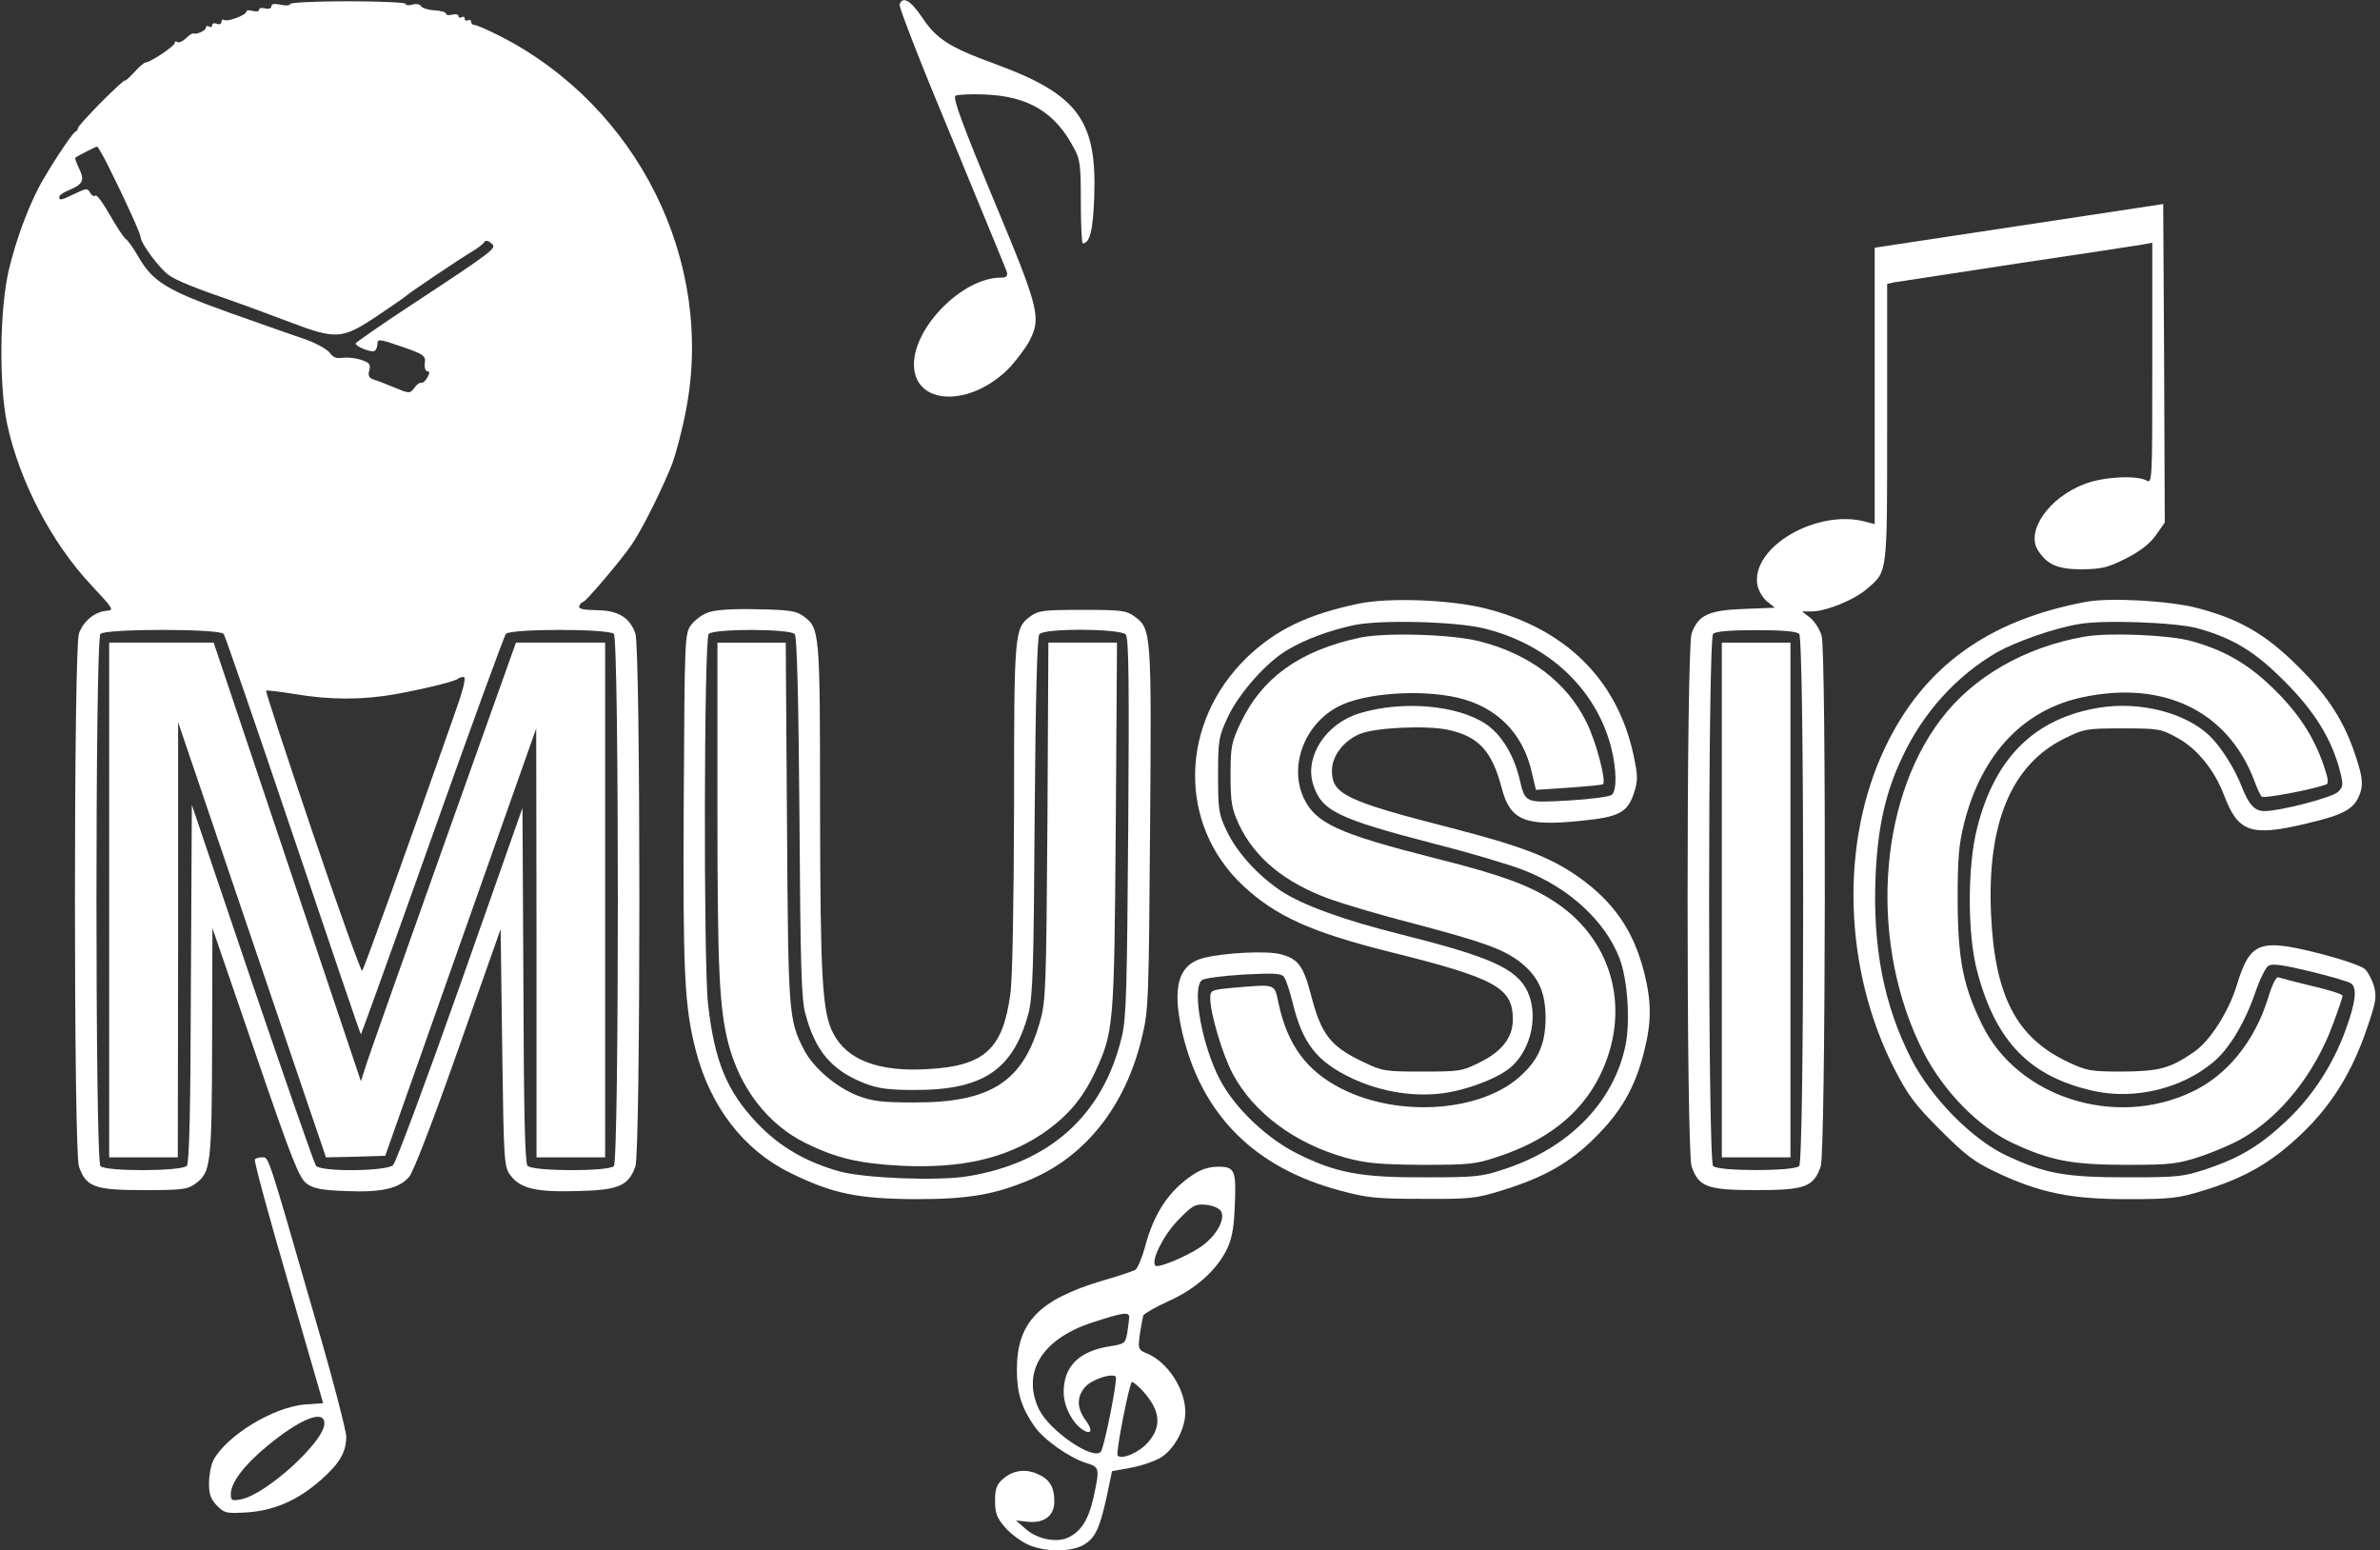 <?xml version="1.0" standalone="no"?>
<!DOCTYPE svg PUBLIC "-//W3C//DTD SVG 20010904//EN"
 "http://www.w3.org/TR/2001/REC-SVG-20010904/DTD/svg10.dtd">
<svg version="1.0" xmlns="http://www.w3.org/2000/svg"
 width="763pt" height="497pt" viewBox="0 0 763 497"
 preserveAspectRatio="xMidYMid meet">
<rect x="0" y="0" width="763" height="497" fill="#333333" stroke="none"/>
<g transform="translate(0,497) scale(0.1,-0.1)"
fill="#ffffff" stroke="none">
<path d="M930 4957 c0 -5 -13 -6 -30 -2 -20 4 -30 3 -30 -5 0 -7 -8 -10 -20
-7 -11 3 -20 1 -20 -5 0 -5 -9 -6 -20 -3 -11 3 -20 3 -20 -2 0 -11 -60 -34
-71 -27 -5 3 -9 0 -9 -6 0 -7 -7 -10 -15 -6 -8 3 -15 1 -15 -5 0 -6 -4 -7 -10
-4 -5 3 -10 2 -10 -4 0 -9 -30 -23 -41 -18 -3 1 -13 -6 -23 -16 -10 -9 -22
-15 -27 -12 -5 4 -9 2 -9 -3 0 -10 -80 -63 -93 -62 -4 0 -21 -14 -37 -32 -17
-18 -30 -30 -30 -26 0 3 -34 -28 -75 -69 -41 -42 -75 -79 -75 -83 0 -5 -4 -10
-8 -12 -11 -4 -92 -129 -120 -183 -38 -76 -70 -164 -93 -257 -30 -125 -33
-370 -6 -498 40 -183 141 -378 268 -514 73 -78 76 -82 50 -84 -37 -3 -74 -33
-88 -73 -17 -49 -17 -1659 0 -1708 23 -66 50 -76 207 -76 125 0 141 2 167 21
49 36 52 60 53 454 l1 365 137 -399 c118 -345 141 -402 165 -420 22 -16 47
-21 125 -24 115 -5 172 8 204 46 14 17 76 178 158 411 l135 383 5 -380 c5
-367 6 -382 26 -409 32 -43 82 -55 216 -51 132 3 163 17 185 79 17 49 17 1659
0 1708 -18 52 -56 75 -126 75 -42 1 -57 4 -54 14 3 6 8 12 12 12 8 0 122 134
156 184 35 51 102 187 131 262 12 34 32 109 43 168 93 479 -154 975 -597 1201
-38 19 -74 35 -81 35 -6 0 -11 5 -11 11 0 5 -4 7 -10 4 -5 -3 -10 -1 -10 5 0
6 -4 8 -10 5 -5 -3 -10 -2 -10 3 0 6 -9 8 -20 5 -11 -3 -20 -1 -20 3 0 5 -17
10 -37 11 -20 1 -39 7 -43 13 -4 7 -16 9 -29 5 -11 -3 -21 -2 -21 3 0 4 -83 8
-185 8 -102 0 -185 -4 -185 -9z m-583 -519 c57 -114 103 -216 104 -229 1 -20
60 -99 89 -120 23 -18 92 -45 220 -89 30 -11 105 -38 165 -61 152 -58 171 -57
281 16 49 33 91 62 94 65 7 8 175 121 214 144 17 10 34 23 38 29 4 7 12 7 23
-3 19 -15 15 -19 -257 -198 -98 -64 -177 -120 -178 -123 0 -10 51 -30 61 -24
5 4 9 13 9 21 0 19 5 18 86 -10 63 -22 69 -27 66 -50 -2 -14 2 -26 8 -26 8 0
8 -6 0 -20 -6 -11 -15 -19 -20 -17 -5 1 -15 -6 -22 -17 -14 -18 -16 -18 -64 2
-27 11 -57 23 -68 26 -13 5 -17 12 -12 29 5 20 0 25 -28 34 -19 6 -45 8 -59 6
-17 -3 -29 1 -39 15 -7 11 -41 30 -73 42 -33 11 -143 50 -245 86 -204 73 -250
100 -297 182 -15 26 -33 52 -41 57 -7 6 -30 41 -51 78 -21 37 -41 64 -45 60
-4 -4 -12 0 -17 9 -8 15 -12 15 -49 -3 -44 -21 -50 -23 -50 -10 0 5 13 14 30
21 46 19 52 32 34 69 -9 18 -14 34 -13 35 7 6 64 35 70 36 3 0 19 -28 36 -62z
m370 -1500 c5 -7 106 -300 224 -650 118 -350 215 -635 216 -634 2 2 105 288
229 637 124 349 230 640 236 647 14 17 329 17 346 0 17 -17 17 -1689 0 -1706
-18 -18 -262 -17 -277 1 -8 10 -12 182 -13 580 l-3 567 -199 -565 c-110 -311
-207 -572 -216 -580 -22 -20 -232 -22 -247 -2 -5 6 -97 270 -204 584 l-194
573 -3 -572 c-1 -402 -5 -575 -13 -585 -15 -18 -259 -19 -277 -1 -17 17 -17
1689 0 1706 17 17 382 17 395 0z m734 -275 c-142 -404 -284 -799 -290 -805 -3
-4 -75 196 -159 444 -84 248 -151 452 -149 454 2 2 44 -3 93 -11 113 -19 217
-19 323 0 93 17 190 41 199 49 3 3 11 6 18 6 10 0 -1 -42 -35 -137z"/>
<path d="M350 2085 l0 -825 110 0 110 0 1 698 0 697 237 -698 237 -697 95 2
95 3 242 685 242 685 1 -687 0 -688 110 0 110 0 0 825 0 825 -143 0 -143 0
-227 -637 c-125 -351 -237 -668 -249 -704 l-21 -65 -236 703 -236 703 -167 0
-168 0 0 -825z"/>
<path d="M2884 4956 c-3 -8 72 -200 167 -427 94 -228 174 -422 177 -431 3 -14
-2 -18 -20 -18 -121 0 -278 -157 -278 -278 0 -133 182 -139 307 -10 22 24 50
61 62 83 40 76 34 102 -114 456 -99 238 -131 325 -122 332 7 4 50 6 97 4 137
-6 222 -57 282 -170 21 -37 23 -56 23 -174 0 -73 3 -133 6 -133 23 0 33 41 37
149 9 246 -53 329 -318 426 -148 54 -188 80 -235 151 -36 53 -61 67 -71 40z"/>
<path d="M6473 4246 l-463 -70 0 -443 0 -443 -27 7 c-157 44 -371 -81 -349
-203 4 -18 18 -42 31 -52 l25 -20 -100 -4 c-113 -4 -146 -20 -167 -79 -17 -49
-17 -1659 0 -1708 23 -66 50 -76 207 -76 157 0 184 10 207 76 16 45 18 1645 3
1701 -6 20 -22 46 -37 58 l-26 20 31 0 c46 0 139 38 178 73 66 57 64 41 64
531 l0 446 23 5 c12 2 189 29 392 60 204 30 385 58 403 61 l32 6 0 -386 c0
-379 0 -387 -19 -376 -33 17 -136 12 -197 -11 -115 -43 -191 -152 -150 -214
30 -46 64 -60 142 -60 63 1 82 6 140 35 47 24 77 48 96 75 l28 40 -2 511 -3
510 -462 -70z m-705 -1308 c17 -17 17 -1689 0 -1706 -17 -17 -259 -17 -276 0
-17 17 -17 1689 0 1706 8 8 53 12 138 12 85 0 130 -4 138 -12z"/>
<path d="M5520 2085 l0 -825 110 0 110 0 0 825 0 825 -110 0 -110 0 0 -825z"/>
<path d="M4356 3035 c-163 -34 -265 -83 -358 -172 -217 -210 -223 -535 -13
-732 105 -98 218 -149 469 -212 342 -85 396 -115 396 -217 0 -57 -34 -102
-105 -137 -57 -29 -66 -30 -185 -30 -119 0 -128 1 -190 31 -106 50 -135 89
-168 218 -24 90 -40 112 -96 127 -43 12 -182 5 -248 -12 -81 -21 -101 -94 -68
-238 62 -265 232 -435 508 -508 85 -23 117 -26 262 -26 152 -1 172 1 255 27
134 41 219 89 300 171 82 81 127 160 155 271 25 97 25 161 1 257 -35 136 -98
226 -212 307 -90 63 -186 99 -407 156 -336 86 -382 108 -382 183 0 48 37 96
89 118 49 21 213 28 281 14 100 -21 143 -68 174 -186 27 -105 74 -125 256
-106 121 12 148 26 169 91 12 38 12 53 -2 119 -52 243 -219 407 -477 471 -111
28 -309 35 -404 15z m404 -80 c205 -51 356 -193 405 -380 18 -72 19 -139 2
-153 -7 -6 -69 -14 -137 -18 -143 -8 -140 -9 -159 71 -19 78 -59 142 -109 175
-91 60 -265 75 -402 34 -108 -32 -177 -137 -151 -226 27 -87 74 -111 394 -194
114 -29 241 -67 281 -83 145 -56 262 -163 308 -283 26 -67 35 -203 19 -280
-38 -181 -180 -327 -386 -395 -74 -25 -93 -27 -255 -27 -207 -1 -287 14 -411
76 -97 48 -199 145 -247 235 -58 109 -92 294 -59 321 7 6 67 14 133 18 96 5
121 4 130 -7 6 -8 19 -45 28 -83 32 -131 77 -189 191 -243 96 -45 209 -62 307
-45 80 14 170 51 206 85 63 59 84 166 48 241 -36 72 -119 109 -406 181 -184
46 -315 94 -383 139 -75 50 -143 125 -175 194 -25 52 -27 68 -27 177 0 114 2
123 32 188 36 76 124 175 191 214 57 34 134 62 212 79 85 18 330 12 420 -11z"/>
<path d="M4360 2926 c-192 -41 -314 -128 -383 -274 -29 -61 -32 -75 -32 -167
0 -87 4 -107 26 -156 51 -109 147 -188 292 -241 45 -16 165 -52 267 -78 224
-59 288 -82 342 -123 60 -47 83 -97 83 -182 -1 -80 -22 -130 -77 -181 -124
-118 -392 -138 -577 -44 -111 56 -173 139 -202 273 -14 65 -6 62 -142 51 -75
-7 -77 -8 -77 -34 0 -49 39 -180 72 -242 67 -126 201 -225 365 -270 64 -17
107 -21 243 -22 153 0 171 2 245 27 156 52 263 137 323 257 102 204 47 429
-136 554 -82 56 -176 91 -392 145 -311 79 -383 112 -421 194 -47 104 4 237
113 293 82 42 258 55 379 28 127 -29 212 -114 240 -241 l13 -55 105 7 c58 4
108 9 110 11 11 11 -22 137 -53 199 -64 130 -185 220 -346 260 -90 22 -298 28
-380 11z"/>
<path d="M6689 3041 c-314 -58 -522 -208 -645 -466 -146 -305 -134 -710 28
-1029 44 -86 66 -116 147 -197 81 -81 109 -103 181 -137 140 -66 238 -86 420
-86 140 0 164 3 245 28 131 40 216 89 309 177 99 93 165 199 213 339 30 87 33
104 24 138 -6 21 -20 47 -30 56 -11 10 -79 33 -151 51 -187 47 -217 35 -259
-103 -26 -85 -86 -179 -137 -214 -77 -53 -111 -62 -229 -63 -103 0 -114 2
-176 31 -165 78 -234 211 -246 474 -13 291 65 479 236 563 63 31 70 32 186 32
115 0 122 -1 175 -30 64 -35 119 -103 150 -184 45 -119 86 -133 260 -92 132
31 162 49 179 107 6 23 3 49 -14 101 -37 117 -89 199 -189 298 -103 102 -185
150 -322 186 -88 23 -278 34 -355 20z m356 -85 c114 -32 184 -74 280 -171 95
-95 151 -185 177 -288 11 -43 10 -49 -7 -66 -20 -18 -185 -61 -236 -61 -31 0
-50 21 -73 80 -22 57 -67 128 -103 162 -77 73 -220 110 -350 90 -208 -33 -338
-159 -395 -388 -31 -123 -31 -341 1 -459 60 -226 170 -338 377 -383 129 -27
277 8 378 92 52 42 103 128 136 224 14 41 33 80 42 86 13 8 47 3 135 -18 65
-16 124 -33 131 -39 19 -15 14 -60 -18 -148 -41 -113 -107 -214 -190 -292 -84
-79 -148 -118 -255 -154 -75 -25 -92 -27 -255 -27 -198 0 -263 11 -390 71
-109 52 -239 184 -303 309 -88 173 -124 359 -114 588 7 156 32 267 86 380 67
143 174 260 303 335 61 34 182 77 260 90 79 15 312 6 383 -13z"/>
<path d="M6682 2929 c-190 -33 -357 -129 -459 -264 -206 -270 -230 -729 -56
-1069 64 -124 175 -238 283 -289 123 -58 193 -71 370 -71 141 0 162 3 235 27
44 15 103 40 132 57 126 72 235 210 293 369 17 45 30 85 30 89 0 5 -44 19 -97
31 -54 13 -103 26 -109 28 -7 3 -20 -24 -32 -64 -43 -140 -132 -251 -247 -304
-246 -116 -557 -16 -670 215 -61 124 -78 208 -79 396 0 139 3 179 21 252 56
221 190 363 380 403 259 55 464 -44 549 -265 9 -25 20 -49 25 -54 6 -6 154 21
206 39 9 3 7 19 -7 60 -32 93 -79 166 -159 245 -82 81 -160 126 -266 155 -71
20 -268 28 -343 14z"/>
<path d="M2271 3007 c-19 -6 -44 -25 -55 -40 -21 -28 -21 -39 -24 -560 -3
-553 2 -661 38 -802 46 -181 154 -322 304 -395 134 -66 215 -83 401 -84 169 0
254 14 371 64 177 76 303 237 355 455 21 86 22 117 26 670 5 631 4 639 -50
679 -26 19 -42 21 -167 21 -125 0 -141 -2 -167 -21 -51 -38 -52 -49 -52 -611
-1 -314 -5 -553 -12 -600 -24 -176 -83 -230 -263 -240 -159 -10 -261 29 -305
115 -35 68 -41 173 -42 720 0 567 -1 578 -52 616 -25 18 -45 21 -150 23 -78 2
-134 -2 -156 -10z m277 -70 c7 -8 12 -202 15 -587 3 -472 6 -585 19 -630 32
-120 85 -181 188 -222 43 -17 77 -22 160 -22 221 -1 318 64 367 245 14 56 17
137 20 634 3 381 8 574 15 582 16 20 261 18 277 -1 10 -11 11 -160 8 -618 -4
-520 -6 -613 -21 -673 -60 -250 -231 -404 -496 -446 -95 -15 -324 -6 -405 15
-110 30 -196 80 -267 155 -98 103 -137 198 -158 381 -15 129 -13 1173 2 1188
17 17 262 17 276 -1z"/>
<path d="M2300 2383 c0 -525 6 -643 35 -758 38 -145 127 -260 249 -320 98 -48
172 -65 306 -72 191 -9 333 23 452 103 79 54 128 111 168 196 61 131 62 146
67 791 l4 587 -110 0 -110 0 -3 -572 c-4 -532 -5 -578 -24 -643 -54 -193 -159
-260 -404 -259 -105 0 -134 4 -181 22 -69 27 -142 90 -171 146 -50 97 -51 113
-55 729 l-4 577 -110 0 -109 0 0 -527z"/>
<path d="M817 1253 c-3 -5 45 -182 107 -394 l112 -387 -56 -4 c-102 -7 -254
-100 -296 -179 -8 -16 -14 -49 -14 -74 0 -36 6 -51 26 -72 24 -24 30 -25 97
-21 88 6 164 40 237 105 60 53 80 89 80 138 0 19 -45 192 -101 383 -154 534
-147 512 -169 512 -10 0 -21 -3 -23 -7z m223 -846 c0 -58 -187 -228 -267 -243
-30 -6 -33 -4 -33 17 0 36 43 93 117 154 107 88 183 118 183 72z"/>
<path d="M3824 1204 c-77 -51 -126 -125 -154 -234 -10 -35 -24 -68 -31 -71 -8
-4 -54 -20 -104 -34 -204 -61 -275 -134 -275 -285 0 -75 14 -121 56 -182 30
-43 112 -101 167 -118 42 -13 43 -16 23 -109 -16 -71 -39 -109 -80 -129 -38
-19 -101 -6 -138 27 l-31 27 37 -4 c53 -6 86 19 86 64 0 48 -15 73 -56 90 -40
17 -79 10 -111 -19 -18 -16 -23 -31 -23 -68 0 -40 6 -55 32 -85 18 -21 51 -45
73 -55 54 -25 141 -25 181 0 36 22 50 53 73 158 l16 77 60 11 c34 6 77 21 97
33 43 27 78 92 78 145 0 74 -57 161 -122 188 -29 12 -30 14 -24 61 4 26 9 54
11 61 3 6 39 27 81 46 85 38 151 96 185 162 17 33 24 67 27 131 6 126 2 138
-52 138 -30 0 -55 -8 -82 -26z m90 -116 c16 -26 -15 -81 -66 -116 -47 -31
-135 -68 -144 -59 -15 15 25 96 72 145 47 48 55 53 89 50 22 -2 42 -10 49 -20z
m-294 -340 c0 -7 -3 -29 -6 -50 -6 -34 -9 -36 -52 -43 -102 -15 -152 -64 -152
-148 0 -45 28 -99 62 -121 28 -17 32 0 8 32 -29 39 -28 77 0 107 22 24 85 44
97 32 7 -7 -37 -228 -48 -241 -25 -28 -164 67 -198 136 -56 117 8 224 166 277
100 33 123 37 123 19z m42 -235 c58 -63 64 -115 18 -167 -28 -32 -83 -56 -97
-42 -7 7 38 236 46 236 4 0 19 -12 33 -27z"/>
</g>
</svg>
